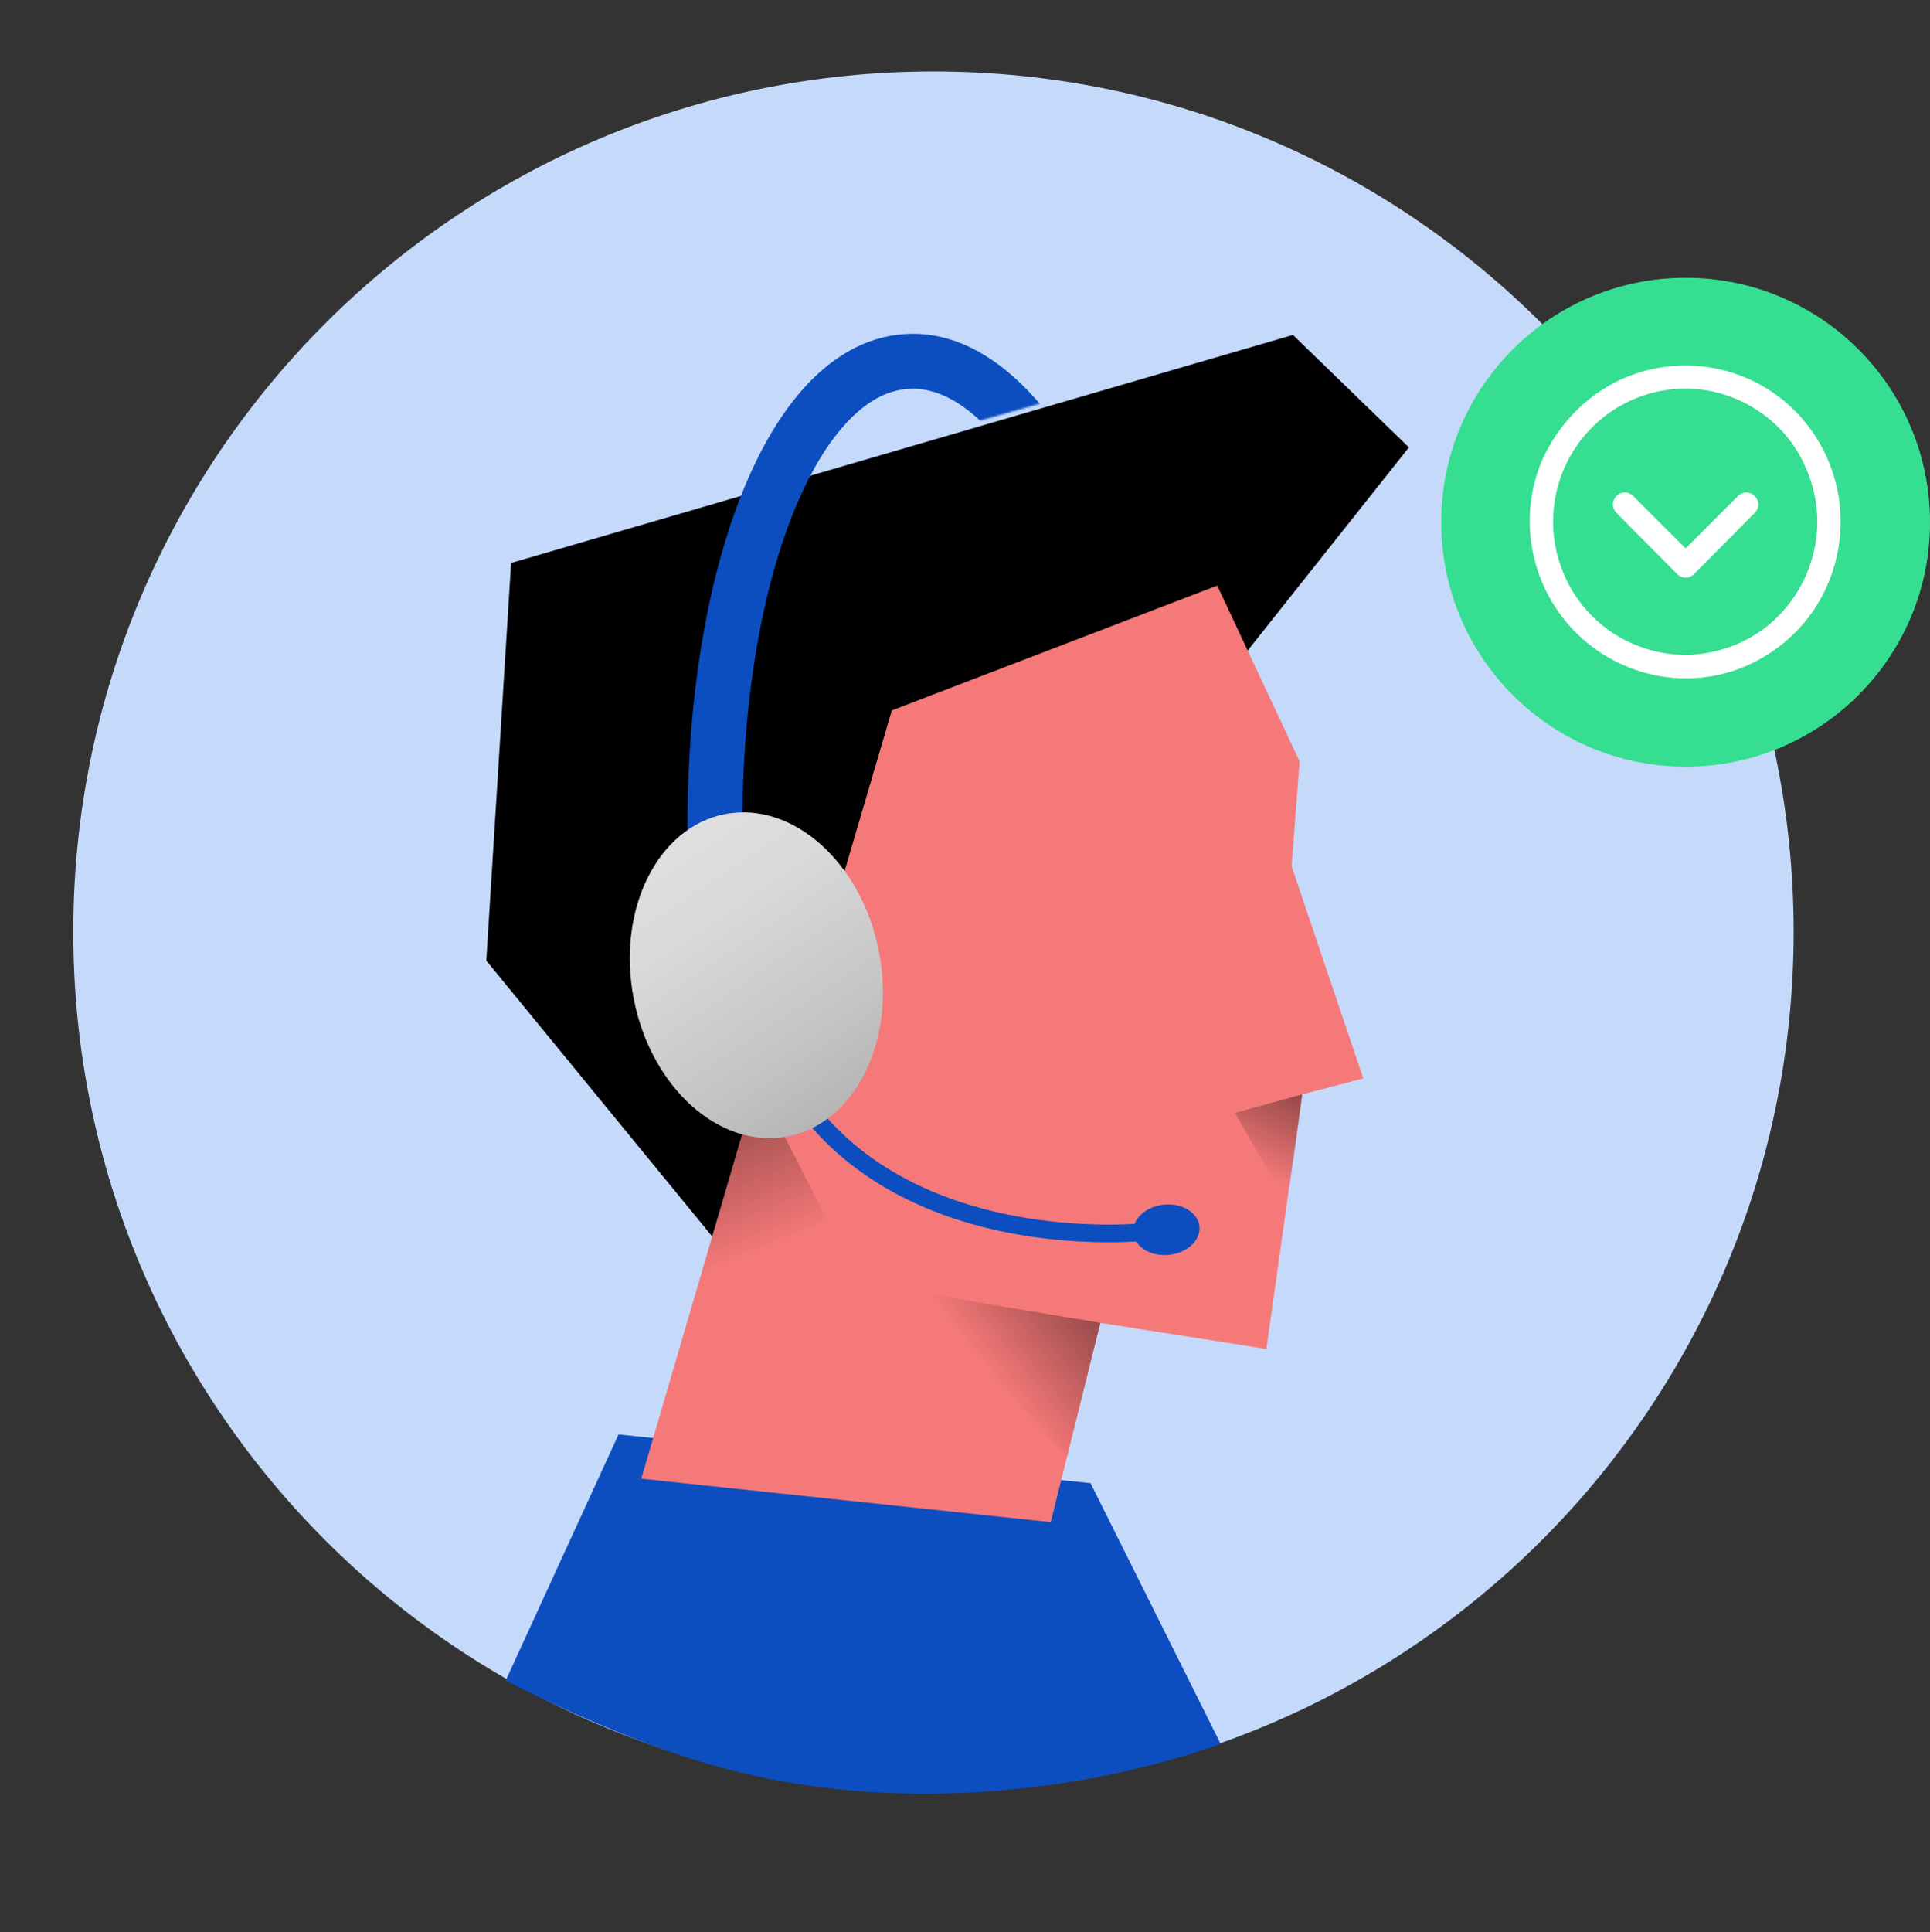 <svg xmlns="http://www.w3.org/2000/svg" width="1080" height="1081" fill="none"><rect width="100%" height="100%" fill="#333333" stroke="none"/><path fill="#C5D9FB" d="M522.348 1002.68c265.841 0 481.352-215.512 481.352-481.353S788.189 39.979 522.348 39.979 41 255.486 41 521.327s215.507 481.353 481.348 481.353"/><path fill="#0C4EC0" d="M346.119 802.514 283 940.148s57.178 30.448 113.614 46.786C544.881 1030.01 683 975.547 683 975.547l-72.773-145.804z"/><path fill="#35DE90" d="M806.5 292.167c0-75.56 61.19-136.75 136.749-136.75 75.561 0 136.751 61.19 136.751 136.75 0 75.559-61.19 136.749-136.751 136.749-75.559 0-136.749-61.19-136.749-136.749"/><path fill="#35DE90" d="M1079.75 292.166c0 75.559-61.19 136.502-136.502 136.502-75.559 0-136.501-61.191-136.501-136.502 0-75.559 61.19-136.502 136.501-136.502s136.502 61.191 136.502 136.502"/><path fill="#fff" fill-rule="evenodd" d="M984.161 230.08a73.26 73.26 0 0 0-41.156-12.659c-19.469 0-38.446 7.943-52.247 21.843a74.66 74.66 0 0 0-21.687 52.621c0 14.645 4.435 29.041 12.568 41.452 8.133 12.162 19.716 21.842 33.27 27.303 13.555 5.709 28.342 7.198 42.636 4.22s27.602-9.929 37.706-20.354c10.349-10.425 17.249-23.58 20.209-37.977s1.48-29.289-4.19-42.94c-5.42-13.652-14.787-25.318-27.109-33.509m-89.213-10.922c14.294-9.68 31.051-14.644 48.302-14.644 23.166 0 45.101 9.184 61.37 25.566 16.26 16.382 25.38 38.721 25.38 61.805 0 17.375-5.18 34.253-14.54 48.65a88.34 88.34 0 0 1-38.939 32.268c-15.773 6.701-33.27 8.439-50.275 4.964-16.758-3.475-32.285-11.666-44.607-24.077-12.076-12.162-20.454-27.8-23.905-44.927-3.45-16.878-1.725-34.501 4.929-50.635 6.901-15.638 17.991-29.289 32.285-38.97m43.62 102.016c1.232 1.241 2.957 1.986 4.682 1.986s3.452-.745 4.684-1.986l34.009-34.253c1.232-1.241 1.971-2.979 1.971-4.716s-.739-3.475-1.971-4.717q-.74-.744-2.218-1.489c-.739-.248-1.725-.496-2.464-.496-.74 0-1.725.248-2.465.496q-1.109.373-2.217 1.489l-29.329 29.29-29.326-29.29q-.74-.744-2.218-1.489c-.74-.248-1.725-.496-2.465-.496s-1.725.248-2.464.496q-1.109.373-2.218 1.489c-1.232 1.242-1.972 2.979-1.972 4.717s.74 3.475 1.972 4.716z" clip-rule="evenodd"/><path fill="#000" d="M403.428 697.709 272.129 537.425l13.873-222.466 437.5-127.583 64.906 62.925-104.049 131.051z"/><path fill="#F67979" d="m681.139 327.593 46.079 98.35-4.46 58.713 40.133 118.665-34.187 8.919-20.066 142.447-92.901-14.616-27.747 111.481-229.154-24.278 64.907-221.475-40.876-48.556 52.519-62.429 26.508 28.985 37.16-126.345z"/><path fill="url(#a)" d="m597.158 814.641-86.459-92.158 105.039 17.59z"/><path fill="url(#b)" d="m462.391 681.608-78.037 58.465 39.39-134.272z"/><path fill="url(#c)" d="m720.527 674.175-29.48-51.529 37.656-10.405z"/><path fill="#0C4EC0" d="M654.123 702.043c10.208-1.041 17.842-8.173 17.051-15.932-.791-7.758-9.707-13.204-19.915-12.163s-17.843 8.173-17.052 15.932c.791 7.758 9.707 13.203 19.916 12.163"/><path fill="#0C4EC0" fill-rule="evenodd" d="M642.169 684.117s-.002 0 .572 4.921c.575 4.922.572 4.922.569 4.922l-.011.002-.032.003-.114.013-.417.044c-.362.037-.889.089-1.572.149a186 186 0 0 1-5.889.419c-5.067.285-12.324.522-21.151.335-17.635-.374-41.633-2.44-66.992-9.246-50.779-13.627-107.473-46.454-128.658-122.901l9.549-2.646c19.938 71.946 72.991 102.911 121.678 115.977 24.374 6.541 47.538 8.547 64.633 8.909 8.538.18 15.537-.049 20.384-.322 2.423-.137 4.307-.284 5.575-.396.633-.056 1.113-.103 1.429-.135l.236-.025.113-.012.08-.009.016-.002z" clip-rule="evenodd"/><mask id="d" width="294" height="413" x="296" y="86" maskUnits="userSpaceOnUse" style="mask-type:luminance"><path fill="#fff" d="m589.971 223.544-54.255 15.36-96.12 259.626-142.944-2.973L489.391 86.052z"/></mask><g mask="url(#d)"><path fill="#0C4EC0" fill-rule="evenodd" d="M506.222 186.917c32.545-2.247 60.961 18.713 83.413 48.736l-24.593 18.392c-20.144-26.936-39.766-37.677-56.741-36.489l-.066.005-.066.004c-11.863.728-24.16 7.158-36.307 20.997-12.203 13.902-23.401 34.401-32.569 60.676-18.315 52.485-27.504 125.053-22.521 205.025l-30.65 1.91c-5.174-83.037 4.216-159.853 24.176-217.053 9.968-28.567 22.832-52.985 38.484-70.817 15.692-17.876 35.02-29.989 57.44-31.386" clip-rule="evenodd"/></g><path fill="url(#e)" d="M354.627 558.731c9.662 49.794 48.06 84.229 85.963 77.045 37.904-7.184 60.943-53.51 51.282-103.305s-48.061-84.23-85.965-77.046c-37.903 7.185-60.942 53.511-51.28 103.306"/><defs><linearGradient id="a" x1="525.454" x2="621.4" y1="790.982" y2="715.155" gradientUnits="userSpaceOnUse"><stop offset=".294" stop-opacity="0"/><stop offset="1" stop-opacity=".5"/></linearGradient><linearGradient id="b" x1="448.275" x2="370.23" y1="775.284" y2="579.734" gradientUnits="userSpaceOnUse"><stop offset=".367" stop-opacity="0"/><stop offset=".884" stop-opacity=".5"/></linearGradient><linearGradient id="c" x1="682.629" x2="733.023" y1="691.925" y2="591.568" gradientUnits="userSpaceOnUse"><stop offset=".367" stop-opacity="0"/><stop offset=".928" stop-opacity=".5"/></linearGradient><linearGradient id="e" x1="370.779" x2="503.896" y1="467.501" y2="665.798" gradientUnits="userSpaceOnUse"><stop stop-color="#E0E0E0"/><stop offset=".233" stop-color="#D9D9D9"/><stop offset=".582" stop-color="#C4C4C4"/><stop offset="1" stop-color="#A3A3A3"/></linearGradient></defs></svg>
